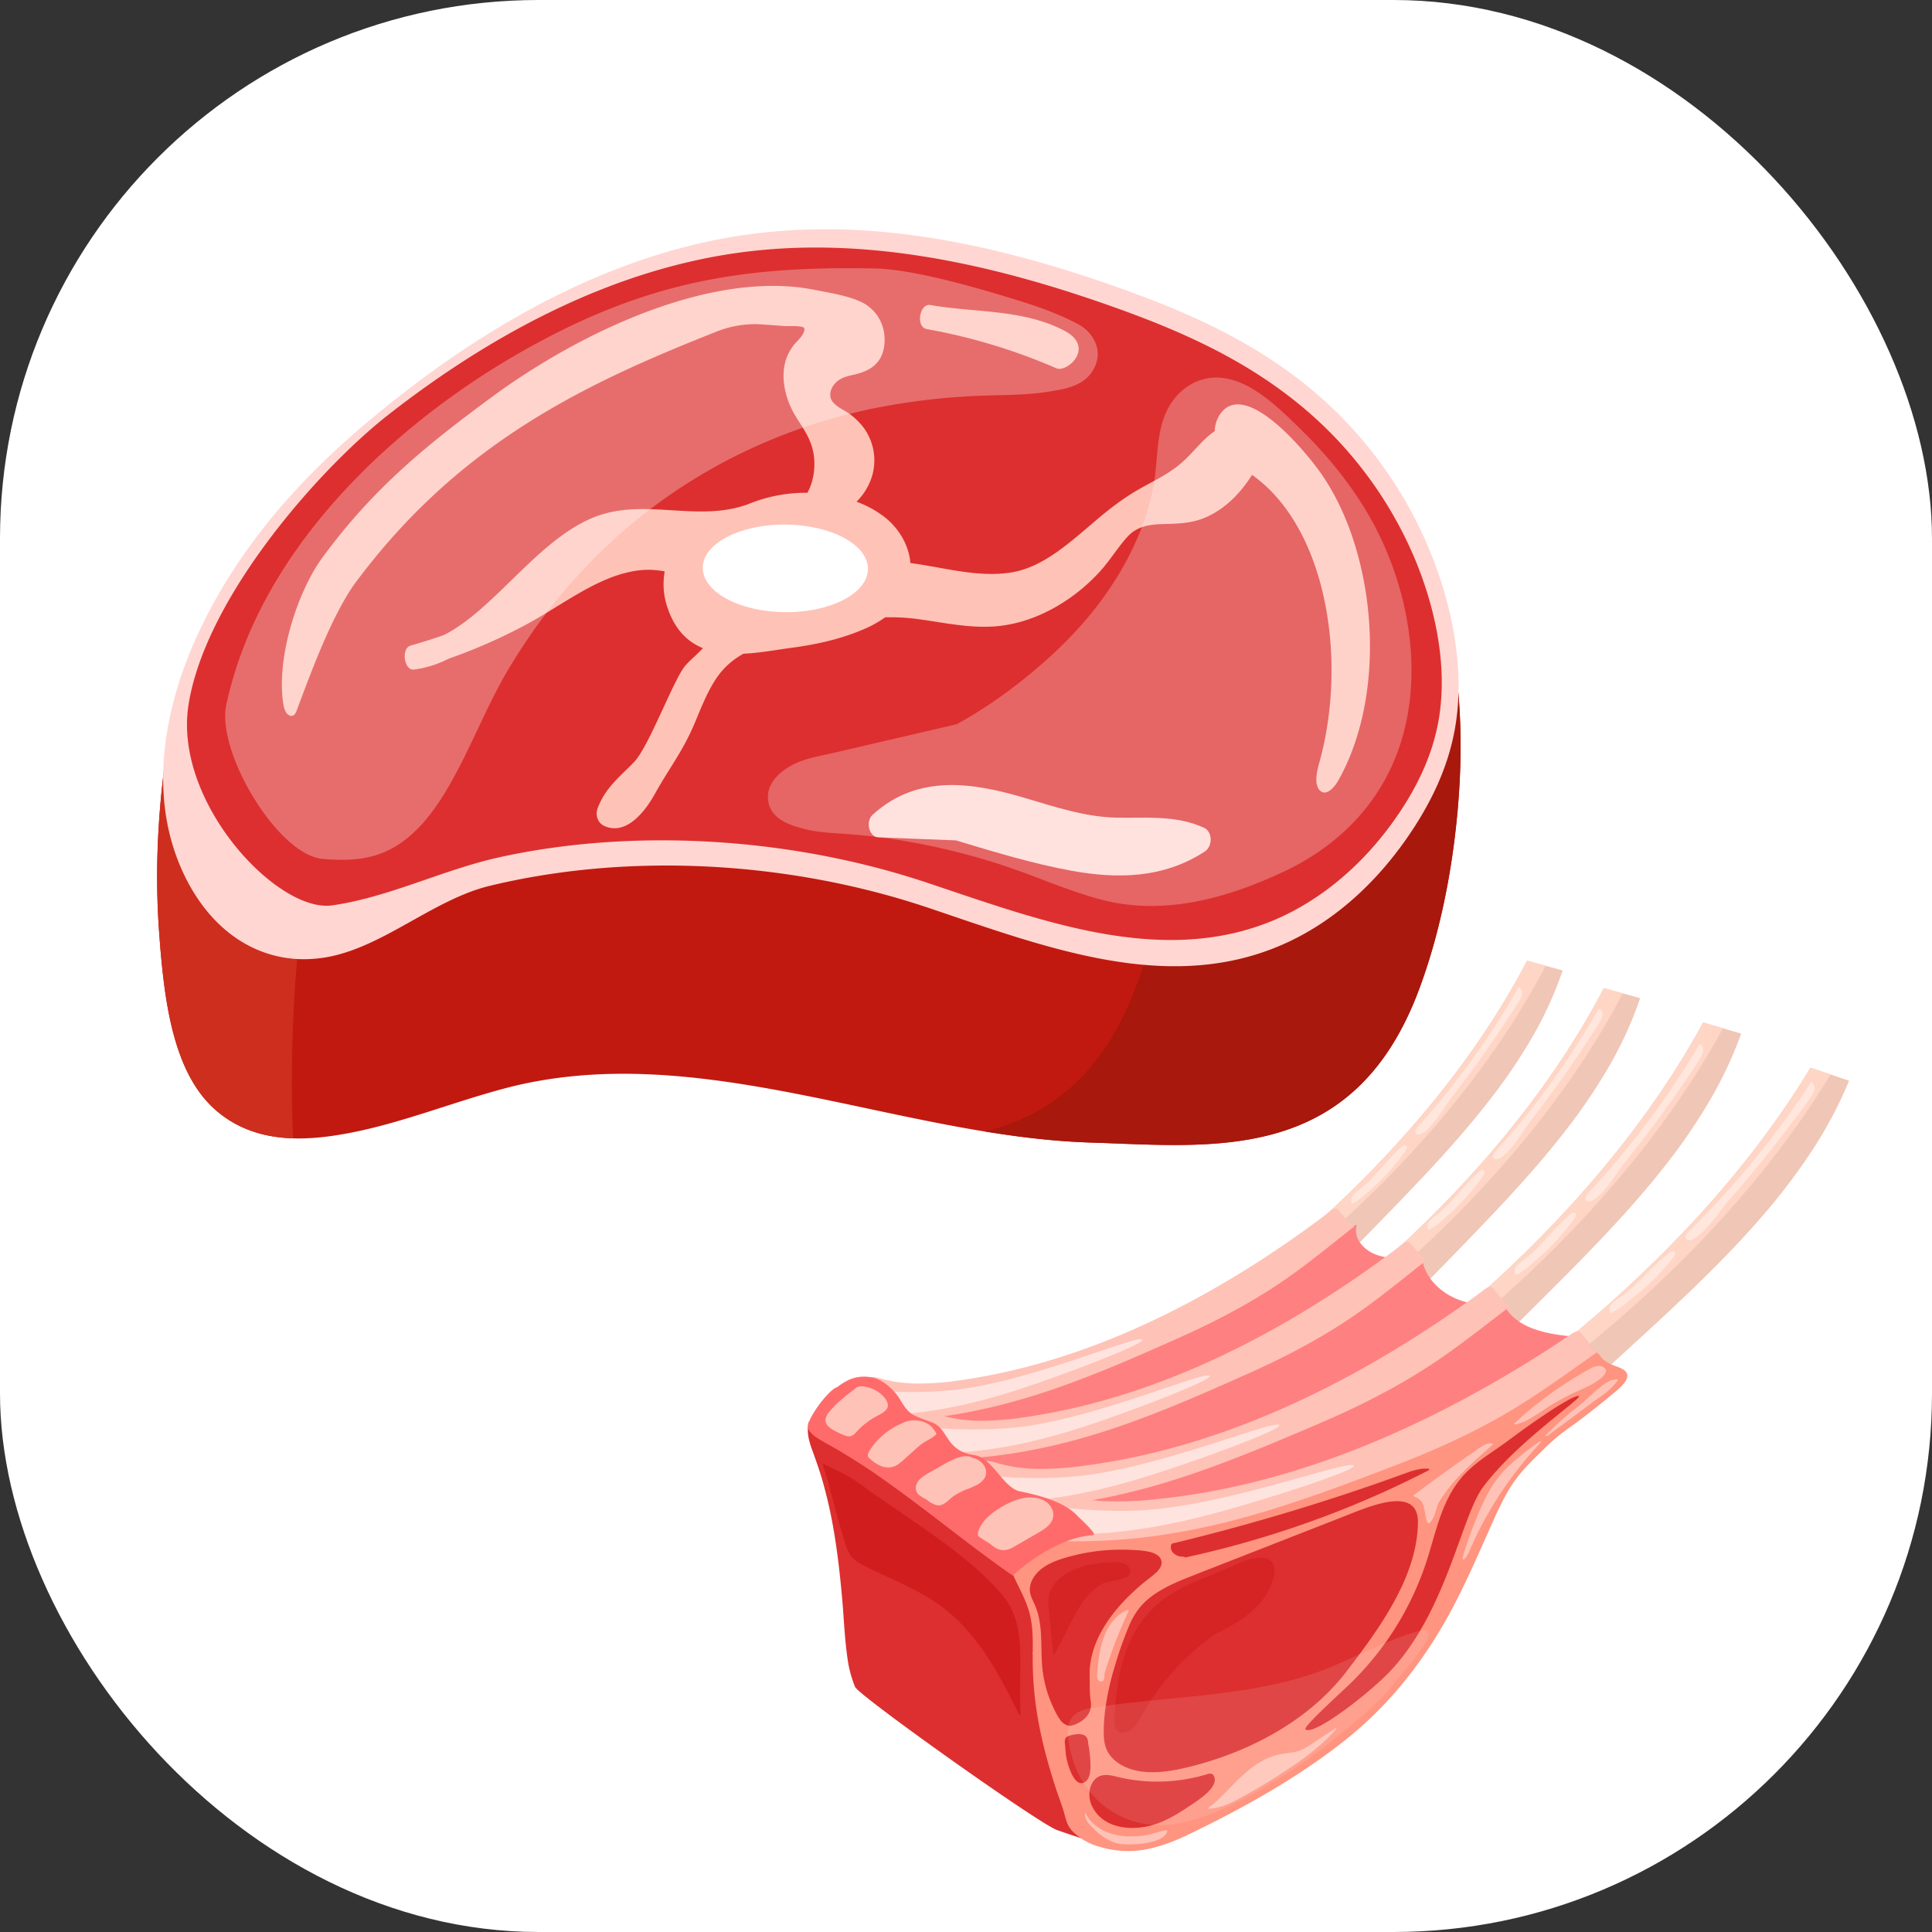<svg xmlns="http://www.w3.org/2000/svg" viewBox="0 0 1500 1500"><rect x="0" y="0" width="1500" height="1500" fill="#333333" stroke="none"/><defs><style>.cls-1,.cls-15,.cls-18,.cls-8,.cls-9{fill:#fff;}.cls-2{fill:#c11910;}.cls-3{fill:#ce2e1d;}.cls-4{fill:#a8180c;}.cls-5{fill:#ffd6d2;}.cls-6{fill:#dd2f2f;}.cls-7{fill:#ffc2b6;}.cls-8{opacity:0.3;}.cls-9{opacity:0.26;}.cls-10{fill:#f0c6b6;}.cls-11{fill:#ffd5c5;}.cls-12{opacity:0.44;}.cls-13{fill:#ff8080;}.cls-14{fill:#ffe9d4;}.cls-15{opacity:0.55;}.cls-16{fill:#d62424;}.cls-17{fill:#ff9480;}.cls-18{opacity:0.11;}.cls-19{fill:#ff6b6b;}.cls-20{fill:#d11d1d;}</style></defs><g id="ƒŒƒCƒ__6" data-name="ƒŒƒCƒ„[_6"><rect class="cls-1" width="1500" height="1500" rx="418.14"/><path class="cls-2" d="M1135.3,637.49c4.46-46.23,3.83-93.91-5.19-139s-27.22-86.25-53.67-115.6c-31-34.41-69.51-53-107.84-64.5-43.48-13.07-88.12-16.72-132.47-18.48-43.23-1.71-86.63-3.22-129.85-.29a434.14,434.14,0,0,0-124.9,27c-40.51,15.31-79.86,35.94-118.95,57.11Q335.59,452.32,208.9,521.53c-19.34,10.52-38.63,21.26-58.52,29.62a6.77,6.77,0,0,0-1.37.78c-2.28-7.09-9.71-3.13-11.36,6.61-9.66,57.09-14.34,111.59-10.05,170,3.74,51,10.3,108.17,44,137.45,30.91,26.84,70.94,24.12,105.51,17.31,40.25-7.93,79.36-23.89,119.26-34.4C546.07,809.44,700.69,886.43,851,891.11c93.88,2.91,203.26,17.43,254.27-117.7C1121.12,731.5,1130.79,684.33,1135.3,637.49Z" transform="translate(-4 -4)"/><path class="cls-3" d="M245.88,668.94c8.71-42-40.82-54.9-38.94-98.57q1-24.69,2.82-49.3l-.86.47c-19.34,10.51-38.64,21.26-58.52,29.62a6.33,6.33,0,0,0-1.37.78c-2.28-7.1-9.71-3.14-11.36,6.6-9.67,57.09-14.34,111.6-10.05,170,3.74,51,10.3,108.17,44,137.45,17.87,15.51,38.77,21.13,59.9,21.82C228.06,798.26,235.6,718.47,245.88,668.94Z" transform="translate(-4 -4)"/><path class="cls-4" d="M1135.3,637.49c4.46-46.23,3.83-93.91-5.19-139s-27.22-86.25-53.67-115.6c-31-34.41-69.51-53-107.84-64.5-43.48-13.07-88.12-16.72-132.47-18.48-43.23-1.71-86.63-3.22-129.85-.29q-11.4.76-22.73,2.12a399.9,399.9,0,0,1,65.67,13.45c38.33,11.51,76.81,30.08,107.83,64.5C883.5,409,901.7,450,910.73,495.24s9.64,92.82,5.19,139c-4.51,46.84-14.19,94-30,135.92-26.68,70.68-69.34,100.41-117.39,112.28,27.61,4.51,55.13,7.76,82.51,8.62,93.88,2.91,203.26,17.43,254.27-117.7C1121.12,731.5,1130.79,684.33,1135.3,637.49Z" transform="translate(-4 -4)"/><path class="cls-5" d="M1114.32,434a322.71,322.71,0,0,0-94.23-128.37c-44.63-36.62-94.65-58.41-144.8-76.41-96.53-34.66-196.8-56.47-295.9-41.54-99.27,15-194.49,66.59-280.59,137.14C242.87,370.67,189,426.58,155.07,503.71c-24,54.52-34.43,120.43-8.73,176.55,23.79,51.91,65.87,73.15,109.3,66.38,44.63-7,84.09-45,128.34-55.7,104.18-25.2,229.94-20.39,341.61,17.25,90.22,30.41,185.44,67.14,274,28.35,39.1-17.12,74.92-48.86,102.27-91.44,13.91-21.66,25.83-46.63,31-74.81,6.55-35.94,1.52-74.44-8.79-108.62Q1119.74,447.42,1114.32,434Z" transform="translate(-4 -4)"/><path class="cls-5" d="M234.19,748.55c-37.34-2.31-69.46-26.53-88.37-67.82-30.78-67.18-7.75-140,8.72-177.48,37.73-85.79,100.22-143.33,143.94-179.16,94.21-77.18,188.69-123.36,280.84-137.25C666,173.78,760.09,187,875.45,228.4c45.47,16.32,98.25,38.18,145,76.5a323.37,323.37,0,0,1,94.45,128.71c3.65,9,6.93,18.36,9.75,27.72,8.16,27.08,16.32,68,8.81,109.18-4.58,25.13-14.75,49.72-31.1,75.17C1075,688.26,1039.51,720,999.77,737.37c-83.47,36.56-172.31,6.35-258.23-22.87q-8.07-2.75-16.1-5.46c-109.55-36.93-234-43.22-341.36-17.24-20.69,5-40.67,16.2-60,27-21.92,12.27-44.58,25-68.37,28.68A99.89,99.89,0,0,1,234.19,748.55ZM674.82,184.69a449.25,449.25,0,0,0-95.36,3.89c-92,13.86-186.29,60-280.35,137-43.6,35.73-105.92,93.11-143.5,178.57-16.32,37.1-39.15,109.24-8.74,175.62,22.21,48.46,62.84,73.12,108.71,66,23.61-3.68,46.19-16.33,68-28.57,19.39-10.86,39.44-22.09,60.26-27.12,107.54-26,232.15-19.73,341.87,17.26q8,2.7,16.1,5.46c85.75,29.16,174.42,59.32,257.55,22.91,39.53-17.31,74.79-48.85,102-91.19,16.21-25.24,26.29-49.59,30.82-74.44,7.42-40.71-.67-81.24-8.76-108.07-2.8-9.31-6.06-18.57-9.68-27.55a321.87,321.87,0,0,0-94-128c-46.57-38.22-99.25-60-144.63-76.32C800.75,203.39,735.21,188.42,674.82,184.69Z" transform="translate(-4 -4)"/><path class="cls-6" d="M1101.92,436.56a310.8,310.8,0,0,0-92.59-121.34c-43.72-34.8-92.62-55.75-141.62-73.16-94.33-33.5-192.23-55-288.79-42.05C482.19,213,389.61,260.4,306,325.63,251.73,368,163.53,468,150.38,551.15c-12,75.67,69,161.68,111.34,155.79,43.48-6.05,86.25-27.64,129.34-37.21C492.53,647.2,615.2,653,724.3,689.5,812.45,719,905.51,754.39,991.65,719c38-15.64,72.81-45,99.25-84.65,13.45-20.15,24.93-43.44,29.79-69.8,6.2-33.63,1.08-69.77-9.15-101.93Q1107.28,449.17,1101.92,436.56Z" transform="translate(-4 -4)"/><path class="cls-7" d="M1066.7,483.2c-3.5-42.08-16.64-82.93-37.75-112.6-12.89-18.12-58.68-72.52-77.71-45a24.82,24.82,0,0,0-4.13,13.12c-8.55,5.69-15.64,15.22-23.52,22.58C913,371.27,900.77,376.79,889,383.43s-22.67,14.9-33.42,24c-20.88,17.66-41.49,37-66.35,41-23.2,3.73-46.4-2.23-69.4-5.95-3-.49-6-.93-9-1.33-1.28-15.15-10-27.72-19.69-35.41A79.94,79.94,0,0,0,669,393.52,47.24,47.24,0,0,0,681.26,373a43.11,43.11,0,0,0-6.09-36.07,53.23,53.23,0,0,0-11.32-11.4c-4.13-3.18-9.69-5-13.24-9.41-4.07-5-1.29-11.6,2.48-15.24,4.53-4.39,10.76-5.16,16-6.51,9.93-2.55,20.83-8.22,21.66-24.52s-8.73-27.39-19-31.82c-11.23-4.87-23.68-6.63-35.3-9-79.3-15.82-181.77,32.49-251,83.53-49.08,36.2-91.18,69.75-131.24,124.51-18.61,25.44-35.07,74.82-30.63,110.9.42,3.39,1.06,6.92,2.72,9.39s4.62,3.43,6.49,1.24a11.83,11.83,0,0,0,1.75-3.5C246.23,524,260.47,485.19,278.09,459c80.83-110.25,179.17-156.87,282.5-197.63a79.89,79.89,0,0,1,35.4-5.47h.18l17.45,1.28c1.56.11,14.18-.63,14.8,1.74C629.47,263,622.7,269,621,271.06A36.94,36.94,0,0,0,613,288c-2.07,11.75,1,24.15,5.77,33.81,5.22,10.53,13.19,18.78,16.2,31.21,2.77,11.42,1.11,24.15-4.1,33.58a117.64,117.64,0,0,0-46.93,9.23,6.67,6.67,0,0,0-.82.22c-39.93,13.78-81.71-7-121.39,11-32,14.48-57.52,46.6-85.71,70.9-8.66,7.47-17.68,14.14-27.15,19q-12.92,4.57-26,8.25c-7.65,2.14-5.15,19.54,2.49,18.64a80.84,80.84,0,0,0,26.88-8.4,420.28,420.28,0,0,0,61.29-27.08c26.33-14.22,52.13-34.9,80.41-40.54a64.54,64.54,0,0,1,26.12-.16,56.14,56.14,0,0,0,1.53,26.08c5.66,18.55,15.93,28.52,28.18,33.51-4.91,5.32-10.7,9.82-14.29,14.34-9,11.39-27.66,61.85-39,73.86-10.36,11-22,19.23-28.39,35.81-2.33,6,.54,11.82,4.61,13.79,15.88,7.68,30.43-7.95,39.71-24.6,12.59-22.57,21.71-32.66,31.94-57.36,5-12.07,9.95-24.33,17.08-34.26a59.38,59.38,0,0,1,19.86-17.29c12.75-.59,25.42-3,35.93-4.4,18.75-2.48,37.55-6.32,55.63-13.87a87.53,87.53,0,0,0,18.39-10,163,163,0,0,1,25.58,1.41c21.48,2.92,43.1,7.92,64.74,5.12,18.34-2.38,36.09-9.73,52.56-21.15a143.17,143.17,0,0,0,23.81-20.89c7.58-8.27,13.81-18.62,21.31-26.89,8.23-9.05,18.66-9.72,28.72-10s19.95-.53,29.72-4.22c15-5.67,28.28-17.78,38.39-33.95,58,40.92,74.55,143.89,52.07,224-2,7.06-3.81,16.56.59,21,4.67,4.72,10.92-1.72,14.48-8C1063.24,574,1070.41,527.91,1066.7,483.2Z" transform="translate(-4 -4)"/><path class="cls-5" d="M938.78,646.65c-22.15-10.12-45.47-7.3-68.39-7.84-24.19-.57-47.61-8.46-71.16-15.43-38.91-11.52-82.49-19-117.65,13.12-6,5.51-2.53,17.33,4.07,17.59l60.45,2.38c29.85,9,59.8,18.11,90,23.61,34.75,6.32,71,6.2,103.34-15C945.68,661,945.53,649.73,938.78,646.65Z" transform="translate(-4 -4)"/><path class="cls-7" d="M723.55,259.5a452.47,452.47,0,0,1,100.61,30.42c8.42,3.64,30.67-16.36,6.14-29.2-32.21-16.86-69.71-13.85-103.84-19.9C717.79,239.28,714.79,258,723.55,259.5Z" transform="translate(-4 -4)"/><path class="cls-1" d="M677.88,445.74c.07-18.79-28.6-34.23-64-34.48s-64.2,14.77-64.27,33.56,28.59,34.22,64,34.48S677.81,464.53,677.88,445.74Z" transform="translate(-4 -4)"/><path class="cls-8" d="M841.19,255.76c-14.27-7.55-29.32-13.1-44.23-17.72-30.82-9.55-82.33-24.94-113.86-25.59C576.86,210.28,500.81,223.59,403,280.5c-81,47.12-195.26,140.84-223.3,270.67-7.9,36.57,39.95,116.61,74.77,119.65,14,1.23,28.35,1.32,42.06-3.08,51.76-16.58,71.18-91.47,101-142.08,69.62-118.29,177.09-183.1,286.78-205A525.3,525.3,0,0,1,772.9,311c15.42-.42,30.89-.48,46.2-3.07,11.59-2,27.18-4,34.4-18.08C861.17,274.91,851.48,261.21,841.19,255.76Z" transform="translate(-4 -4)"/><path class="cls-9" d="M1064.39,400.13c-14.45-23.86-31.55-44.19-49.93-62.24-18.53-18.19-39-38.37-62.43-40.6-19.55-1.86-39.9,11.32-46.38,37.55-3.76,15.22-3.3,31.83-6.28,47.37a193.42,193.42,0,0,1-13.39,42C863,475.83,823.57,513.34,785.26,541.62a348.54,348.54,0,0,1-38.38,24.63l-56.68,13.2L651,588.57c-11.17,2.6-23,4.23-33.48,10.24-8,4.6-19.85,14.08-16.83,28.45,2.82,13.45,18.11,17.75,26.77,20.09,12.22,3.3,24.79,3.43,37.18,4.42q19.86,1.58,39.62,4.84a521.49,521.49,0,0,1,78.33,19.22c25.33,8.32,50.16,19.66,75.74,26.49,48.38,12.92,97.86-.41,143.65-22.18,41-19.5,81-55.73,93.76-115.32C1108.06,507.4,1091.62,445.08,1064.39,400.13Z" transform="translate(-4 -4)"/><path class="cls-6" d="M871.13,1423.59c-2.59-7.79-5.53-15.48-8.24-23.24q-8.05-23.08-15.6-46.32-15.18-46.77-28.28-94.12c-6.66-24.06-13.38-49.07-28.78-69.87a88.82,88.82,0,0,0-29.73-25.66c-7.18-3.84-14.77-7.07-21.89-11a195.12,195.12,0,0,1-17.88-11.33c-11.64-8.17-22.68-17-35-24.44a121,121,0,0,0-18.54-9.25c-6.1-2.37-12.6-4.42-19.43-4.53-5.28-.09-10.58,1.11-14.44,4.45-.12-.62-1.22-.83-1.41-.1-1.89,7.58.24,15,2.81,22,2.7,7.43,5.35,14.86,7.56,22.43a364,364,0,0,1,10,45.52c2.47,15.6,4.16,31.32,5.57,47.07,1.38,15.48,1.9,31.14,4.17,46.51a90.15,90.15,0,0,0,5.86,22c2.89,6.85,142.6,106.14,156.83,111.15q10.6,3.72,21.34,7.18c5.71,1.84,11.8,4.29,18.16,3.45a9.48,9.48,0,0,0,6.41-3.26C872.66,1429.66,872.07,1426.42,871.13,1423.59Z" transform="translate(-4 -4)"/><path class="cls-10" d="M1190.2,750l26.49,7.33a.52.52,0,0,1,.36.7,289.3,289.3,0,0,1-22.76,50.1A422,422,0,0,1,1163,854.87c-11.6,15.2-24.08,29.89-37,44.24s-26.4,28.46-39.94,42.45c-15.23,15.73-30.44,31.49-46.17,46.84l-3.76,3.64,1.25.59c.71.32,0,1.25-.74.93l-.55-.26-1.65.38-.69.66a.58.58,0,1,1-.8-.83l1.17-1.13c-4.21-2-8.34-4.07-12.37-6.31-2.45-1.37-4.86-2.77-7.23-4.23a60.16,60.16,0,0,1-6.31-4.14,7.33,7.33,0,0,1-3.09-5.19c-.11-1.88,115.58-90.32,184.24-222.18A.7.7,0,0,1,1190.2,750Z" transform="translate(-4 -4)"/><path class="cls-11" d="M1190.2,750l13.85,3.83c-68.68,131.6-184.09,219.83-184,221.71a7.33,7.33,0,0,0,3.09,5.19,60,60,0,0,0,6.3,4.14c2.38,1.46,4.79,2.86,7.24,4.22l1.62.89-2.16,2.08,1.25.59c.71.32,0,1.25-.74.93l-.55-.26-1.65.38-.69.66a.58.58,0,1,1-.8-.83l1.17-1.13c-4.21-2-8.34-4.07-12.37-6.31-2.45-1.37-4.86-2.77-7.23-4.23a60.16,60.16,0,0,1-6.31-4.14,7.33,7.33,0,0,1-3.09-5.19c-.11-1.88,115.58-90.32,184.24-222.18A.7.7,0,0,1,1190.2,750Z" transform="translate(-4 -4)"/><g class="cls-12"><path class="cls-1" d="M1182.85,770.89c-.61,1.07-1.22,2.14-1.84,3.21q-7.62,13.21-16,26.13t-17.41,25.49q-9,12.54-18.72,24.69t-20.11,24c-.83.94-1.67,1.89-2.52,2.83a30.21,30.21,0,0,0-2.42,2.79c-.92,1.35-1.79,3.77.35,4.5,7.67,2.61,22.52-22.92,25.93-27.3q8.4-10.8,16.46-21.79t15.69-22.1q7.7-11.17,15-22.55,1.83-2.82,3.63-5.67c1.14-1.8,2.37-3.58,3.36-5.44,1.5-2.85,2.71-6.91-.51-9A.69.69,0,0,0,1182.85,770.89Zm-74.37,110.94,0,0,0,.07S1108.53,882,1108.48,881.83Zm.57.14h0Z" transform="translate(-4 -4)"/><path class="cls-1" d="M1096.36,894.48a3.41,3.41,0,0,1-.86,2.49c-.57.84-1.15,1.68-1.74,2.51a159.05,159.05,0,0,1-15.83,18.94q-3.48,3.55-7.19,6.93l0,0A122.51,122.51,0,0,1,1058.15,936a34.74,34.74,0,0,1-3.76,2.27.66.66,0,0,1-.84-.24,5.3,5.3,0,0,1,.33-5.11,15.45,15.45,0,0,1,4.25-4.32,90.05,90.05,0,0,0,9.24-8c5.72-5.71,10.72-11.91,16.2-17.79a110.3,110.3,0,0,1,8.62-8.39c.7-.59,1.49-1.45,2.54-1.37A1.85,1.85,0,0,1,1096.36,894.48Z" transform="translate(-4 -4)"/></g><path class="cls-10" d="M1249.74,771.31l27.09,7.5a.54.54,0,0,1,.38.72,296.34,296.34,0,0,1-23.29,51.26,430.21,430.21,0,0,1-32,47.83c-11.86,15.56-24.62,30.58-37.86,45.26s-27,29.12-40.86,43.43c-15.58,16.09-31.14,32.22-47.23,47.93l-3.86,3.72c.43.2.86.41,1.29.6.72.33,0,1.28-.76,1l-.56-.26-1.7.39-.69.67a.59.59,0,1,1-.83-.85l1.2-1.15q-6.46-3-12.65-6.46-3.77-2.1-7.4-4.33a63,63,0,0,1-6.46-4.23,7.51,7.51,0,0,1-3.16-5.31c-.11-1.92,118.25-92.41,188.49-227.31A.72.72,0,0,1,1249.74,771.31Z" transform="translate(-4 -4)"/><path class="cls-11" d="M1249.74,771.31l14.17,3.92c-70.28,134.64-188.35,224.91-188.24,226.82a7.52,7.52,0,0,0,3.16,5.31,61.45,61.45,0,0,0,6.46,4.24c2.43,1.49,4.89,2.93,7.4,4.33l1.65.9-2.21,2.13c.43.2.86.41,1.29.6.72.33,0,1.28-.76,1l-.56-.26-1.7.39-.69.67a.59.59,0,1,1-.83-.85l1.2-1.15q-6.46-3-12.65-6.46-3.77-2.1-7.4-4.33a63,63,0,0,1-6.46-4.23,7.51,7.51,0,0,1-3.16-5.31c-.11-1.92,118.25-92.41,188.49-227.31A.72.72,0,0,1,1249.74,771.31Z" transform="translate(-4 -4)"/><g class="cls-12"><path class="cls-1" d="M1245,787.57l-1.88,3.28q-7.79,13.53-16.32,26.73T1209,843.66q-9.23,12.83-19.15,25.26t-20.57,24.51l-2.58,2.9a30.12,30.12,0,0,0-2.48,2.85c-.94,1.39-1.83,3.86.36,4.61,7.85,2.66,23-23.46,26.53-27.93q8.6-11.05,16.84-22.29T1224,831q7.88-11.44,15.37-23.07,1.86-2.89,3.71-5.81c1.17-1.83,2.43-3.66,3.43-5.56,1.54-2.92,2.78-7.07-.51-9.25A.71.71,0,0,0,1245,787.57Zm-76.08,113.49s0,0,0,0a.28.28,0,0,0,0,.08S1169,901.2,1168.94,901.06Zm.58.14h0Z" transform="translate(-4 -4)"/><path class="cls-1" d="M1156.53,914a3.53,3.53,0,0,1-.87,2.56c-.59.86-1.18,1.71-1.79,2.56a162.87,162.87,0,0,1-16.19,19.38q-3.56,3.64-7.36,7.09l0,0c-4.12,3.75-8.16,7.64-12.84,10.86a34.09,34.09,0,0,1-3.86,2.33.67.67,0,0,1-.85-.25,5.43,5.43,0,0,1,.34-5.23,15.72,15.72,0,0,1,4.35-4.41,94.26,94.26,0,0,0,9.45-8.21c5.85-5.84,11-12.19,16.57-18.2a111.81,111.81,0,0,1,8.82-8.58c.71-.61,1.52-1.48,2.59-1.41A1.88,1.88,0,0,1,1156.53,914Z" transform="translate(-4 -4)"/></g><path class="cls-10" d="M1326.86,798l28.4,8.33a.57.57,0,0,1,.37.77,313.12,313.12,0,0,1-25.56,53.71,456.93,456.93,0,0,1-34.66,50c-12.81,16.23-26.56,31.87-40.8,47.16s-29,30.3-43.93,45.17c-16.74,16.74-33.45,33.51-50.73,49.83l-4.13,3.87,1.34.65c.75.36-.06,1.35-.82,1l-.58-.29-1.8.38c-.25.24-.49.47-.75.7a.62.62,0,1,1-.85-.9l1.29-1.2q-6.75-3.3-13.2-7-3.92-2.27-7.71-4.67a64.43,64.43,0,0,1-6.71-4.58,7.86,7.86,0,0,1-3.23-5.65c-.08-2,126.44-95.63,203.17-236.86A.77.77,0,0,1,1326.86,798Z" transform="translate(-4 -4)"/><path class="cls-11" d="M1326.86,798l14.85,4.36c-76.75,140.94-203,234.32-202.89,236.35a7.85,7.85,0,0,0,3.22,5.65,65.43,65.43,0,0,0,6.71,4.57q3.8,2.41,7.71,4.68l1.73,1-2.37,2.22,1.34.65c.75.36-.06,1.35-.82,1l-.58-.29-1.8.38c-.25.24-.49.47-.75.7a.62.62,0,1,1-.85-.9l1.29-1.2q-6.75-3.3-13.2-7-3.92-2.27-7.71-4.67a64.43,64.43,0,0,1-6.71-4.58,7.86,7.86,0,0,1-3.23-5.65c-.08-2,126.44-95.63,203.17-236.86A.77.77,0,0,1,1326.86,798Z" transform="translate(-4 -4)"/><g class="cls-12"><path class="cls-1" d="M1323.24,815.12c-.67,1.15-1.35,2.29-2,3.43q-8.49,14.16-17.74,28t-19.29,27.24q-10,13.38-20.7,26.34t-22.17,25.54c-.92,1-1.84,2-2.77,3a32.39,32.39,0,0,0-2.67,3c-1,1.45-2,4,.29,4.87,8.21,2.93,24.75-24.39,28.51-29.06q9.28-11.5,18.19-23.25t17.37-23.6q8.52-11.94,16.66-24.1c1.35-2,2.69-4,4-6.06s2.63-3.83,3.72-5.82c1.68-3.05,3.07-7.42-.35-9.76A.75.75,0,0,0,1323.24,815.12ZM1240.8,933.67l0,0,0,.09S1240.84,933.81,1240.8,933.67Zm.61.16h0Z" transform="translate(-4 -4)"/><path class="cls-1" d="M1227.47,947.13a3.76,3.76,0,0,1-1,2.68c-.63.9-1.28,1.79-1.93,2.68a173,173,0,0,1-17.46,20.19c-2.54,2.52-5.18,5-7.89,7.36l0,0c-4.42,3.9-8.76,7.93-13.75,11.26a36.46,36.46,0,0,1-4.11,2.4.72.72,0,0,1-.9-.28,5.73,5.73,0,0,1,.47-5.51,16.48,16.48,0,0,1,4.67-4.59,100.21,100.21,0,0,0,10.13-8.51c6.27-6.07,11.8-12.69,17.82-18.94A117.88,117.88,0,0,1,1223,947c.76-.63,1.63-1.54,2.76-1.44A2,2,0,0,1,1227.47,947.13Z" transform="translate(-4 -4)"/></g><path class="cls-13" d="M1235.56,1042.42c-24.2-1.51-55.21-4.53-64.82-27.4a.74.74,0,0,0-.81-.31c-27.63,8.17-59.19-9.47-62-34.63a.68.68,0,0,0-.68-.48c-11.67,1.21-24.45,2.6-35.31-1.67-9.31-3.66-17.09-12.37-14.72-22,.21-.82-1.18-1.19-1.39-.36l-.06.27-1.16.14a.8.8,0,0,0-1.24-.37,948.53,948.53,0,0,1-99.14,61.84,734.52,734.52,0,0,1-107.7,47.68,574.09,574.09,0,0,1-113.62,27.15q-15,1.93-30,3c-6.84.47-18-.64-21.86,6-3.69,6.28.92,14.77,3.56,20.49a105.76,105.76,0,0,0,13,21c21.35,27.24,53.12,45.65,83.75,63.9,16.7,10,33.37,20.08,48.28,32.07,15.31,12.29,27.22,27.2,41.42,40.4s31.63,23.38,49.1,33.14c15.94,8.91,34.4,18.31,54.51,14.88,17.93-3.06,32.06-15.23,44.18-26.72,15.32-14.53,30.1-29.49,44.56-44.68,28.77-30.25,56.09-61.54,82.82-93.18q20.12-23.8,39.92-47.81c12.83-15.48,26.08-30.84,37-47.44a163.19,163.19,0,0,0,13.19-24C1236.4,1042.83,1236,1042.44,1235.56,1042.42Z" transform="translate(-4 -4)"/><path class="cls-7" d="M1042.6,943c4.14,4.58,7.85,9.31,12.68,13.32-14.89,11.82-29.64,23.81-45,35.09-27.41,20-57.58,36.32-89.14,50.46s-63.54,28.24-96.52,39.76c-31.58,11-64.15,19.29-97.56,23.22-25.29,3-51.08,3.88-76.3,1.68,1-8.36,6-15.77,12.45-22a84.87,84.87,0,0,1,10.5-8.89c3.84-2.69,7.53-3.1,12-1.9a121.78,121.78,0,0,0,16.54,3.51,127.29,127.29,0,0,0,15.89.94,228.76,228.76,0,0,0,33.22-2.82,478.72,478.72,0,0,0,65.58-14.53c43.13-12.71,84.23-31,122.88-52.54,19.56-10.9,38.52-22.67,56.92-35.09q13.78-9.32,27.16-19.1c4.1-3,8.12-6.05,12.11-9.16C1037.46,943.79,1041,941.2,1042.6,943Z" transform="translate(-4 -4)"/><path class="cls-14" d="M891.27,1227.94A121.29,121.29,0,0,1,878.35,1242a177.81,177.81,0,0,1-14.82,12.58c-9,6.85-20,14.84-29.7,20.87-8.8,5.5-16.65,11.27-27.62,12.61-.43,0-.67-.39-.35-.66a128.05,128.05,0,0,0,14-14.5,141,141,0,0,1,13.49-14.2,52.22,52.22,0,0,1,16.44-10.11,65.93,65.93,0,0,1,10.32-2.45,34,34,0,0,0,5.55-1.44,27,27,0,0,0,4.75-2.38c3.09-1.92,5.92-4.18,8.81-6.33l9.21-6.85,2.26-1.69c.4-.29.68.17.68.41Z" transform="translate(-4 -4)"/><path class="cls-15" d="M677,1083c-.3.42,41.89,4.45,77.88-1.19,58.28-9.12,133.27-42.06,136-37.68,1.93,3.11-56.23,25.6-94.22,38.1-29.59,9.74-60.43,17.18-91.71,19.64-8.26.65-33,.81-39.56-2.44S671.72,1088.4,677,1083Z" transform="translate(-4 -4)"/><path class="cls-7" d="M1098.45,968.82c4.23,4.68,8,9.52,13,13.62-15.23,12.1-30.31,24.36-46.09,35.9-28,20.52-58.9,37.17-91.19,51.63s-65,28.89-98.75,40.68c-32.31,11.29-65.64,19.73-99.81,23.75-25.88,3-52.26,4-78.07,1.72,1-8.56,6.19-16.13,12.74-22.54a85.71,85.71,0,0,1,10.75-9.1c3.93-2.76,7.7-3.17,12.29-2a125.89,125.89,0,0,0,16.92,3.6,131.42,131.42,0,0,0,16.26,1,233.63,233.63,0,0,0,34-2.89,491.18,491.18,0,0,0,67.09-14.86c44.13-13,86.18-31.71,125.72-53.75,20-11.16,39.41-23.2,58.23-35.91q14.12-9.52,27.79-19.54c4.2-3.06,8.31-6.19,12.39-9.37C1093.18,969.59,1096.75,966.94,1098.45,968.82Z" transform="translate(-4 -4)"/><path class="cls-14" d="M943.62,1260.3a123.54,123.54,0,0,1-13.22,14.39,182.45,182.45,0,0,1-15.16,12.87c-9.18,7-20.51,15.18-30.39,21.35-9,5.63-17,11.53-28.26,12.9-.44,0-.68-.39-.35-.68a131.35,131.35,0,0,0,14.28-14.83,144.09,144.09,0,0,1,13.8-14.52,53.38,53.38,0,0,1,16.82-10.35,67.88,67.88,0,0,1,10.56-2.51,34.59,34.59,0,0,0,5.68-1.47,27.62,27.62,0,0,0,4.86-2.44c3.16-2,6.06-4.27,9-6.47l9.42-7,2.32-1.73c.4-.3.69.17.69.42Z" transform="translate(-4 -4)"/><path class="cls-15" d="M724.41,1112c-.31.44,42.86,4.55,79.68-1.21,59.62-9.33,136.35-43,139.15-38.55,2,3.18-57.53,26.19-96.4,39-30.27,10-61.82,17.58-93.83,20.09-8.44.66-33.73.84-40.46-2.49S719,1117.54,724.41,1112Z" transform="translate(-4 -4)"/><path class="cls-7" d="M1162.83,1003.79c4.37,5,8.27,10.17,13.39,14.57-16.3,12.53-32.44,25.23-49.29,37.16-30,21.2-62.81,38.28-97.11,53S960.74,1138,925,1149.92c-34.27,11.41-69.54,19.78-105.63,23.48-27.33,2.81-55.14,3.37-82.28.59,1.25-9,6.84-16.92,13.87-23.58a91.43,91.43,0,0,1,11.51-9.43c4.19-2.85,8.18-3.23,13-1.86a133.61,133.61,0,0,0,17.75,4.06,139.38,139.38,0,0,0,17.12,1.27,246.49,246.49,0,0,0,35.86-2.52,517.61,517.61,0,0,0,71-14.62c46.75-13,91.43-32.09,133.54-54.73,21.3-11.46,42-23.86,62.07-37q15.06-9.83,29.67-20.18c4.48-3.16,8.88-6.4,13.24-9.69C1157.27,1004.52,1161.08,1001.78,1162.83,1003.79Z" transform="translate(-4 -4)"/><path class="cls-14" d="M993.83,1308.89a133.67,133.67,0,0,1-14.22,15,194.06,194.06,0,0,1-16.23,13.34c-9.81,7.24-21.92,15.69-32.45,22-9.6,5.79-18.18,11.89-30,13.16-.47,0-.72-.43-.36-.72,5.7-4.67,10.54-10,15.35-15.42a153.12,153.12,0,0,1,14.83-15.11,56.63,56.63,0,0,1,17.93-10.65,71.58,71.58,0,0,1,11.17-2.48,36.35,36.35,0,0,0,6-1.47,29,29,0,0,0,5.17-2.49c3.38-2,6.48-4.42,9.63-6.69l10.07-7.25,2.47-1.78c.43-.31.73.19.72.45Z" transform="translate(-4 -4)"/><path class="cls-14" d="M832.94,1226.44a354.92,354.92,0,0,0-13.45,38.76c-.79,2.8-1.54,5.61-2.27,8.43l-.06,1.94a7.17,7.17,0,0,1-.52,3.36c-1.13,1.9-3.73.94-4.6-.76a7.38,7.38,0,0,1-.54-3.6c0-1.38.13-2.75.21-4.12.14-2.66.31-5.31.56-8,.93-9.8,3.11-19.73,8.81-27.65a28.25,28.25,0,0,1,10.92-9.32A.72.72,0,0,1,832.94,1226.44Z" transform="translate(-4 -4)"/><path class="cls-15" d="M765.88,1149c-.34.46,45.06,5.48,84,0,63-8.91,144.52-43.26,147.38-38.48,2,3.39-61.14,26.73-102.34,39.61-32.1,10-65.49,17.57-99.26,19.71-8.91.57-35.56.35-42.58-3.27S760.06,1154.73,765.88,1149Z" transform="translate(-4 -4)"/><path class="cls-16" d="M845.87,1229.88a75.45,75.45,0,0,1,14-14.42,117.12,117.12,0,0,1,20.24-12.2c7.56-3.74,15.27-7.24,22.93-10.82l12-5.61a58.25,58.25,0,0,1,8.51-3.34c4.9-1.41,11.15-2.2,15.06,1.16,2.57,2.21,3,5.5,2.85,8.6a34.52,34.52,0,0,1-1.85,9,49.68,49.68,0,0,1-9.57,16.15,78.83,78.83,0,0,1-15.77,13.71,145.91,145.91,0,0,1-15,8.71q-7.68,6-14.67,12.6a186.36,186.36,0,0,0-14,14.82,179.66,179.66,0,0,0-12.09,15.91,168.71,168.71,0,0,0-10.12,17.05c-1.43,2.77-2.68,5.63-4.3,8.34a18.15,18.15,0,0,1-6.13,6.57c-2.72,1.59-6.49,2.45-9,.38-2.1-1.71-2.53-4.56-2.61-7-.11-3.5.06-7,.16-10.54.11-3.68.28-7.36.54-11a152.6,152.6,0,0,1,3-21.92,102.81,102.81,0,0,1,6.15-19.22A86.86,86.86,0,0,1,845.87,1229.88Z" transform="translate(-4 -4)"/><path class="cls-10" d="M1410.26,833.14l28.77,9.73a.59.59,0,0,1,.35.81,329,329,0,0,1-29,54.4,479.13,479.13,0,0,1-38.19,50.18c-14,16.23-28.94,31.82-44.36,47s-31.41,30.1-47.48,44.86c-18.07,16.6-36.11,33.24-54.7,49.38l-4.45,3.83,1.34.73c.76.4-.13,1.38-.89,1l-.59-.32-1.86.32-.8.69a.64.64,0,1,1-.83-1l1.38-1.18q-6.77-3.69-13.21-7.77-3.92-2.49-7.69-5.14a64.83,64.83,0,0,1-6.66-5,8,8,0,0,1-3-6c0-2.09,134.89-93.61,221-236.27A.78.78,0,0,1,1410.26,833.14Z" transform="translate(-4 -4)"/><path class="cls-11" d="M1410.26,833.14l15,5.09c-86.14,142.36-220.68,233.67-220.7,235.76a8,8,0,0,0,3,6,64.68,64.68,0,0,0,6.67,5q3.78,2.64,7.68,5.14l1.73,1.07-2.55,2.2,1.34.73c.76.4-.13,1.38-.89,1l-.59-.32-1.86.32-.8.69a.64.64,0,1,1-.83-1l1.38-1.18q-6.77-3.69-13.21-7.77-3.92-2.49-7.69-5.14a64.83,64.83,0,0,1-6.66-5,8,8,0,0,1-3-6c0-2.09,134.89-93.61,221-236.27A.78.78,0,0,1,1410.26,833.14Z" transform="translate(-4 -4)"/><path class="cls-17" d="M1231.33,1039.07c4.75,6,8.89,12.19,14.94,17.3a2.27,2.27,0,0,1,.21.25c2,3.72,6.26,5.73,10.35,7.41,2.88,1.19,6.33,2.16,8.65,4.14,5.73,4.89-2.34,12.1-6.48,15.62-8.66,7.38-17.69,14.52-26.78,21.48-5,3.87-10.35,7.48-15.41,11.33a153.57,153.57,0,0,0-14.1,12.4c-8.1,7.92-16.51,15.88-22.89,25-6.5,9.24-11.31,19.27-15.82,29.31-9.58,21.33-18.76,42.79-29.45,63.75-19.75,38.7-46.37,75.24-82.13,104.68-43.1,35.49-96.9,62.77-127.11,77.23-10.7,5.12-22.14,9.37-34,11.31a75.51,75.51,0,0,1-33.11-2.31,47.7,47.7,0,0,1-14.66-6.56c-3.59-2.54-7.61-5.66-9.7-9.36s-2.87-8-4.1-12c-1.66-5.43-3.72-10.76-5.5-16.15-7.24-21.95-13.19-44.33-16.2-67.21a261.35,261.35,0,0,1-2.24-34.82c0-12.23.61-24.7-2.78-36.53-2.89-10.08-8.31-19.31-12.62-28.89-3.93-8.75-7.16-18.2-5.63-27.9s7.82-17.84,15.62-24.63c3.81-3.32,37.55-6.91,43.81-5.77a139.93,139.93,0,0,0,17.53,2,252.83,252.83,0,0,0,37-1.17,533.16,533.16,0,0,0,73.73-12.25c48.73-11.57,95.63-29.45,140.08-51.13,22.49-11,44.39-22.93,65.71-35.66q16-9.54,31.54-19.63c4.77-3.09,9.45-6.25,14.11-9.48C1225.57,1039.6,1229.63,1036.93,1231.33,1039.07Z" transform="translate(-4 -4)"/><path class="cls-6" d="M1229.87,1088c2.3,1.79-49.14,36.31-74.57,70.77-16.63,22.53-28.07,95.12-70.82,141.54-16.13,17.52-60.54,51.85-66.92,46.35-2.13-1.83,27.94-28.84,35.83-36.57a233.06,233.06,0,0,0,58.41-94.6c7.06-21.92,11.23-45.34,26.62-63.91,9.75-11.77,24-19.78,36.68-29.2C1201.05,1103,1227.24,1085.92,1229.87,1088Z" transform="translate(-4 -4)"/><path class="cls-6" d="M869.26,1298.6a285.34,285.34,0,0,1,11.46-32.55,57.53,57.53,0,0,1,8.6-14.46,56.08,56.08,0,0,1,11.45-10.1c8.93-6.07,19.24-10.26,29.43-14.26q19.24-7.56,38.51-15.07,38.84-15.21,77.67-30.4c18.11-7,58.87-25.8,58.5,4.34-.34,28.21-13.57,55.3-29.57,79.79-8.12,12.43-17.11,24.4-26.25,36.27-28.49,37-73.66,61.8-122,73.71-12.12,3-25.23,5.24-37.58,3.41-10.09-1.5-19.85-6.17-24.84-14.19-2.95-4.74-3.66-10.26-3.69-15.69a136.78,136.78,0,0,1,1-16.9A204.81,204.81,0,0,1,869.26,1298.6Z" transform="translate(-4 -4)"/><path class="cls-6" d="M865.11,1382.25a54,54,0,0,1,6.72,1.36c2.24.55,4.5,1,6.77,1.46a130.86,130.86,0,0,0,27.8,2.11,135.56,135.56,0,0,0,27.84-3.77c2.32-.57,4.62-1.21,6.9-1.9a6.63,6.63,0,0,1,3.23-.4,2.85,2.85,0,0,1,1.85,1.32c5,8.43-11,18.59-17.33,22.86-12.1,8.13-24.51,16-39.82,17.6-8.28.87-16.91,0-24.12-3.55a27.57,27.57,0,0,1-13.71-14.44,20.77,20.77,0,0,1-1.39-9.39,17,17,0,0,1,3.76-9.47,10.81,10.81,0,0,1,4.9-3.31A15.67,15.67,0,0,1,865.11,1382.25Z" transform="translate(-4 -4)"/><path class="cls-6" d="M885.9,1207.53a70.8,70.8,0,0,1,9.9,1.18,17.38,17.38,0,0,1,7.32,3.12,6.94,6.94,0,0,1,2.67,6.33c-.36,2.57-2.15,4.86-4.1,6.75a89.47,89.47,0,0,1-7,5.69,175.78,175.78,0,0,0-14.2,12.55c-8.8,8.69-16.54,18.32-22.09,28.86-5.41,10.25-8.62,21.39-8.4,32.55.14,6.88-.17,13.78.86,20.61,2.09,13.76-14.21,19.22-16.89,18.74a11.31,11.31,0,0,1-7-4.84,54.74,54.74,0,0,1-4.74-8.48,90.32,90.32,0,0,1-4-9.55,94.11,94.11,0,0,1-4.74-20.16c-.83-6.93-.84-13.93-1-20.91s-.53-14-2.09-20.88a50.84,50.84,0,0,0-3.28-9.75c-1.42-3.11-3.06-6.22-3.46-9.63-.66-5.59,2.18-11.23,6.45-15.45,4.79-4.75,11.37-7.73,18-9.89a152.39,152.39,0,0,1,46-7.21Q880,1207.12,885.9,1207.53Z" transform="translate(-4 -4)"/><path class="cls-6" d="M845.45,1351.07a5.4,5.4,0,0,1,3,3.52,15.08,15.08,0,0,1,.44,3.31,90.59,90.59,0,0,1,1.38,9.42c.2,2.15.33,4.31.37,6.47a35.66,35.66,0,0,1-.21,5.56c-.45,3.33-1.56,7.33-5.21,8.78-8.22,3.28-13.34-17.85-13.71-22.22-.19-2.22-.37-4.45-.56-6.67-.14-1.7-.59-3.68.2-5.35s2.78-2.24,4.58-2.69a25.24,25.24,0,0,1,5.1-.83A10.17,10.17,0,0,1,845.45,1351.07Z" transform="translate(-4 -4)"/><path class="cls-6" d="M1113.12,1144.33c.75.06.69.9.13,1.18q-17.34,8.94-35.19,17t-36.17,15.21q-18.3,7.15-37,13.38t-37.54,11.46q-18.93,5.26-38.14,9.57l-4.85,1.07a.55.55,0,0,1-.73-.6c-3.14.16-6.14-.48-8.47-2.71a6.05,6.05,0,0,1-1.94-6.16,2,2,0,0,1,.79-1.28,14.2,14.2,0,0,1,2.7-.66l6-1.47q23.58-5.82,47-12.32t46.55-13.64q23.08-7.12,45.91-14.88,11.47-3.88,22.87-8c3.78-1.34,7.55-2.73,11.34-4.07a55.08,55.08,0,0,1,11.23-3A27,27,0,0,1,1113.12,1144.33Z" transform="translate(-4 -4)"/><path class="cls-7" d="M1230.75,1038.44c4.23,5.34,8,10.83,13,15.57-17.39,12.28-34.63,24.74-52.57,36.37-31.87,20.68-66.53,37-102.55,50.84-36.18,13.91-72.53,27.63-109.92,38.49-35.82,10.4-72.52,17.63-109.81,20-28.23,1.8-56.85,1.27-84.61-2.68,1.74-9.26,7.9-17.19,15.47-23.79,3.81-3.31,37.55-6.9,43.81-5.77a140.14,140.14,0,0,0,17.53,2,254.22,254.22,0,0,0,37-1.16,534.67,534.67,0,0,0,73.73-12.25c48.73-11.58,95.63-29.46,140.08-51.14,22.5-11,44.39-22.93,65.71-35.66q16-9.54,31.54-19.63c4.77-3.09,9.46-6.25,14.11-9.47C1225,1039,1229.05,1036.3,1230.75,1038.44Z" transform="translate(-4 -4)"/><path class="cls-7" d="M1041.37,1346.5a139,139,0,0,1-15.39,14.88,200.91,200.91,0,0,1-17.37,13.11c-10.46,7.09-23.33,15.32-34.48,21.46-10.17,5.6-19.31,11.54-31.55,12.38-.49,0-.72-.47-.34-.76,6.1-4.59,11.36-10,16.57-15.3a160.61,160.61,0,0,1,16-15,59,59,0,0,1,19-10.27,74.57,74.57,0,0,1,11.61-2.11,37,37,0,0,0,6.26-1.27,30,30,0,0,0,5.44-2.37c3.57-2,6.88-4.3,10.24-6.52l10.72-7.07,2.64-1.74c.46-.31.73.22.72.5A.27.27,0,0,0,1041.37,1346.5Z" transform="translate(-4 -4)"/><path class="cls-7" d="M847,1412c4.51,9.63,15.82,15.8,27.64,17.35a65.4,65.4,0,0,0,18.26-.4c5.78-.88,11.79-3.56,17.43-4-.79,11.23-31.25,12.22-39,10.19-8-2.1-14.32-7.33-19.77-12.83-3-3.06-6.08-6.92-4.89-11C846.77,1411.57,846.87,1411.8,847,1412Z" transform="translate(-4 -4)"/><path class="cls-7" d="M1162.53,1124.71a.6.6,0,0,1,.29,1.1c-7.88,6.89-15.74,13.81-23,21.22a130.37,130.37,0,0,0-18.85,23.54c-1.42,2.36-2.62,11.45-6.6,15.48-4.29,4.33-2.92-13.51-7.67-17.39a18.06,18.06,0,0,0-4.9-2.84.58.58,0,0,1-.12-1q11.61-8.76,23.44-17.28T1149,1130.7c2.17-1.49,4.31-3.1,6.63-4.42C1157.69,1125.11,1160.11,1124.19,1162.53,1124.71Z" transform="translate(-4 -4)"/><path class="cls-7" d="M1167.41,1150.89a80,80,0,0,1,8.71-9.34,212.89,212.89,0,0,1,20.4-16.39l2.64-1.93c.62-.46,1.47.3.95.86q-8.82,9.42-16.74,19.46t-14.8,20.53q-6.93,10.55-12.85,21.56T1145,1207.93c-3.22,7.56-6.82,9.72-4.68,2.71q3.82-12.57,8.77-24.89a200.24,200.24,0,0,1,11.06-24A81.06,81.06,0,0,1,1167.41,1150.89Z" transform="translate(-4 -4)"/><path class="cls-7" d="M880.2,1255a370.65,370.65,0,0,0-15.82,39.46c-1,2.85-1.87,5.73-2.76,8.61,0,.66-.11,1.33-.17,2a7.58,7.58,0,0,1-.7,3.44c-1.26,1.92-3.89.82-4.69-1a7.52,7.52,0,0,1-.37-3.74c.12-1.41.28-2.83.42-4.24.29-2.74.6-5.47,1-8.19,1.46-10.08,4.21-20.23,10.48-28.17a29.51,29.51,0,0,1,11.7-9.19A.74.74,0,0,1,880.2,1255Z" transform="translate(-4 -4)"/><g class="cls-12"><path class="cls-1" d="M1409.78,844.74c-.75,1.16-1.51,2.31-2.27,3.46q-9.45,14.26-19.68,28.13t-21.23,27.34Q1355.65,917.08,1344,930t-24.1,25.47l-3,3a33.67,33.67,0,0,0-2.9,3c-1.13,1.45-2.28,4.09,0,5,8.3,3.36,26.7-24.17,30.8-28.84q10.14-11.5,19.9-23.26t19.06-23.66q9.38-12,18.36-24.2,2.25-3,4.45-6.1c1.4-1.93,2.9-3.84,4.14-5.85,1.88-3.08,3.53-7.53.13-10.09A.77.77,0,0,0,1409.78,844.74Zm-90.83,119v0a.36.36,0,0,0,0,.09S1319,963.92,1319,963.77Zm.61.19h0Z" transform="translate(-4 -4)"/><path class="cls-1" d="M1304.55,977.12a3.89,3.89,0,0,1-1.14,2.73c-.7.91-1.41,1.8-2.12,2.69a180.84,180.84,0,0,1-19,20.13c-2.75,2.51-5.58,4.93-8.49,7.29l0,0c-4.74,3.85-9.41,7.84-14.71,11.08a39.15,39.15,0,0,1-4.35,2.3.7.7,0,0,1-.9-.32,5.92,5.92,0,0,1,.76-5.66,17.51,17.51,0,0,1,5-4.56,101.33,101.33,0,0,0,10.85-8.38c6.76-6,12.78-12.61,19.29-18.82a121.76,121.76,0,0,1,10.2-8.82c.81-.62,1.75-1.53,2.9-1.38A2,2,0,0,1,1304.55,977.12Z" transform="translate(-4 -4)"/></g><path class="cls-7" d="M1228,1096.94l0,0c4.08-3.18,7.81-6.69,11.62-10.12,1.89-1.7,3.8-3.38,5.78-5a53.41,53.41,0,0,1,6-4.38,15.76,15.76,0,0,1,7.79-2.51c.63,0,1,.5.62,1-6.27,8.65-13.37,12.37-18.73,16.37l-22.88,17-12.84,9.58c-.62.46-1.5-.31-1-.86a248.78,248.78,0,0,1,19-17.45Q1225.73,1098.74,1228,1096.94Z" transform="translate(-4 -4)"/><path class="cls-7" d="M1247.88,1064.94c8.73,3.87-4.2,11.86-8.56,14.15-6.42,3.37-10,4.7-14.07,6.66-5.17,2.5-10.26,5.16-15.16,8.06-4.73,2.8-9.16,6-13.75,8.92-4.85,3.15-10,6-15.87,7.28-.58.13-1-.6-.61-1a285.35,285.35,0,0,1,29.93-24.36q7.88-5.58,16.15-10.65,4.14-2.54,8.37-5c1.43-.82,2.87-1.64,4.33-2.42a19.84,19.84,0,0,1,4.57-1.86A7.52,7.52,0,0,1,1247.88,1064.94Z" transform="translate(-4 -4)"/><path class="cls-15" d="M815.23,1172.41c-.37.46,46,7.46,86.32,3.34,65.22-6.67,150.78-38.86,153.48-33.81,1.9,3.57-64.22,25.13-107.25,36.77-33.51,9.07-68.22,15.52-103,16.38-9.18.23-36.57-1.06-43.61-5.08S809,1178.08,815.23,1172.41Z" transform="translate(-4 -4)"/><path class="cls-16" d="M893.32,1259.05a78.33,78.33,0,0,1,15.13-14.31A121.51,121.51,0,0,1,929.88,1233c8-3.56,16.07-6.86,24.12-10.25l12.58-5.31a59.22,59.22,0,0,1,8.92-3.11c5.11-1.25,11.57-1.82,15.42,1.81,2.52,2.38,2.85,5.79,2.49,9a36.57,36.57,0,0,1-2.36,9.19,52,52,0,0,1-10.67,16.27,82.56,82.56,0,0,1-16.92,13.52,152,152,0,0,1-15.82,8.39c-5.47,3.9-10.73,8-15.73,12.41a197.63,197.63,0,0,0-15.18,14.73,189.56,189.56,0,0,0-13.24,15.94,176.84,176.84,0,0,0-11.28,17.18c-1.62,2.81-3.05,5.71-4.86,8.44a18.89,18.89,0,0,1-6.63,6.54c-2.88,1.53-6.8,2.26-9.3,0-2.07-1.85-2.37-4.81-2.32-7.33.06-3.61.41-7.26.7-10.87.3-3.79.66-7.58,1.12-11.36a158.31,158.31,0,0,1,4.23-22.5,107.76,107.76,0,0,1,7.31-19.59A90.91,90.91,0,0,1,893.32,1259.05Z" transform="translate(-4 -4)"/><path class="cls-16" d="M868.73,1216.82c4.65-.19,9.77.44,12,4.39a5.1,5.1,0,0,1,.16,5.1c-1,1.82-3.14,2.83-5.25,3.44-2.66.77-5.44,1.24-8.16,1.83L861,1233a43.72,43.72,0,0,0-13,10.49,76,76,0,0,0-8.55,12.81c-2.63,4.76-5,9.62-7.51,14.45L823,1288.09c-.29.56-1.28.47-1.34-.15q-1.59-15.95-3.19-31.89c-.49-4.9-1.15-10,.33-14.84a25.09,25.09,0,0,1,6.54-10.45c7-6.9,16.75-10.47,26.68-12.19A129.94,129.94,0,0,1,868.73,1216.82Z" transform="translate(-4 -4)"/><path class="cls-18" d="M1112.67,1271c3.49,7-25.26,38.21-26.82,40.38-9.43,13.09-24,24.47-36.87,35.24-28.33,23.76-59.45,45.27-94.13,61.07-17.5,8-36.7,14.6-55.91,13.14a70.38,70.38,0,0,1-47.06-23.64c-11.3-12.94-17.17-29.26-18.69-45.82-1.08-11.89,4.15-19,18.09-21.26,42.49-6.91,85.65-8,128-15.6,21.27-3.82,42.35-9.3,62-17.9C1059.81,1288.49,1109.47,1264.54,1112.67,1271Z" transform="translate(-4 -4)"/><path class="cls-19" d="M852.68,1193.57a49.64,49.64,0,0,0-4.76-5.42c-2.58-2.68-5.38-5.18-8-7.85-13.41-13.88-43-17.7-46.17-19-12.49-5.32-19.75-25.58-33.54-27.62-22.6-3.34-19.53-20.39-32.48-25.27-16.16-6.09-17.68-5.59-25.31-18.44-3.44-5.81-11.67-13.7-18.8-15.81a29.26,29.26,0,0,0-21,1.36,49.5,49.5,0,0,0-8.58,5.41,10.91,10.91,0,0,0-3.9,2.36,47.22,47.22,0,0,0-5.06,5,86.71,86.71,0,0,0-10,13.68,40.06,40.06,0,0,0-3.09,6.27,8.21,8.21,0,0,0-.7,4.52,8.73,8.73,0,0,0,2,3.24,23.12,23.12,0,0,0,4.24,3.82,111.17,111.17,0,0,0,10.81,6.33,495.79,495.79,0,0,1,46.46,30c15.53,11.09,30.59,22.67,45.67,34.22,14.54,11.14,29.08,22.29,44.11,32.92,1.75,1.24,3.52,2.47,5.29,3.69a.81.81,0,0,0,.89-.09,124.11,124.11,0,0,1,11.95-9.75,127.15,127.15,0,0,1,29.14-16.42,73.54,73.54,0,0,1,17.75-4.56c.75-.09,1.51-.16,2.27-.22a2.56,2.56,0,0,0,.92-.13.83.83,0,0,0,.49-.74A2.64,2.64,0,0,0,852.68,1193.57Z" transform="translate(-4 -4)"/><path class="cls-20" d="M796.45,1334.64c-.92-13.38-.22-26.84-.23-40.26,0-11.9-.53-24-4.52-35.34a53.62,53.62,0,0,0-9.72-17A217.52,217.52,0,0,0,757.41,1218c-9.13-7.75-18.78-15-28.61-22.06-10.26-7.35-20.73-14.46-31.17-21.61q-7.93-5.43-15.81-10.92c-4.82-3.37-9.47-7-14.41-10.23-6.93-4.56-14.72-8.07-22.25-11.8l-.86-.44a.78.78,0,0,0-.23-.21.84.84,0,0,0-.19-.07h0a1.45,1.45,0,0,0-.3-.05l-.21,0a.89.89,0,0,0-.34.16.67.67,0,0,0-.24.46.57.57,0,0,0,.08.34.76.76,0,0,0,.11.14l.12.09c5.17,16.31,9,33,13.76,49.38,1.24,4.31,2.52,8.62,3.95,12.88,1.25,3.7,2.85,7.36,5.87,10.18s7.14,4.82,11,6.76c4.17,2.07,8.4,4,12.65,6,16.57,7.67,33.36,15.23,47.33,26.31,12.7,10.08,23,22.26,31.73,35.22,8.86,13.16,16.17,27.12,23.12,41.19l2.55,5.2C795.33,1335.51,796.49,1335.28,796.45,1334.64Z" transform="translate(-4 -4)"/><path class="cls-7" d="M686.81,1102.36a18.72,18.72,0,0,0,4.72-3.26,5.72,5.72,0,0,0,1.77-5,11.71,11.71,0,0,0-2.84-5.25,23.75,23.75,0,0,0-9.75-6.83,26,26,0,0,0-6.08-1.54,9.91,9.91,0,0,0-4.66.29.52.52,0,0,0-.16.06,4.37,4.37,0,0,0-1.51,1,2.1,2.1,0,0,0-.24.27c-3.38,2.53-6.74,5.09-9.95,7.81a73,73,0,0,0-10.17,10.1,12.67,12.67,0,0,0-3,5.85,6.39,6.39,0,0,0,1.94,5.36,22.43,22.43,0,0,0,5.23,3.67,54.42,54.42,0,0,0,6.73,3.16c2.08.81,4.37,1.74,6.64.63,1.91-.93,3.15-2.69,4.53-4.12a59.47,59.47,0,0,1,10.84-8.86C682.8,1104.51,684.81,1103.44,686.81,1102.36Z" transform="translate(-4 -4)"/><path class="cls-7" d="M725.77,1121.35a21,21,0,0,0,4.36-3,5.74,5.74,0,0,0,.61-.71.88.88,0,0,0,0-1.16c-.51-.78-1-1.57-1.56-2.34a16.29,16.29,0,0,0-3.47-3.77,17.31,17.31,0,0,0-5.58-2.7,21.55,21.55,0,0,0-13.69.41,13.78,13.78,0,0,0-2.08,1,44.11,44.11,0,0,0-6.5,3.21,56.57,56.57,0,0,0-11.53,8.91,48,48,0,0,0-4.59,5.32c-.69.92-1.34,1.87-2,2.84a17.83,17.83,0,0,0-1.66,3,3.27,3.27,0,0,0,.25,3.14,12.91,12.91,0,0,0,2.59,2.34,28.45,28.45,0,0,0,6.46,4.13,15.9,15.9,0,0,0,7.48,1.33,13.54,13.54,0,0,0,6.75-2.62,75.6,75.6,0,0,0,6-5.13l6.63-5.89a62,62,0,0,1,5.85-4.94C721.94,1123.51,723.87,1122.45,725.77,1121.35Z" transform="translate(-4 -4)"/><path class="cls-7" d="M767.94,1152.29a8.87,8.87,0,0,0,1.6-6.55c-.7-4.52-4.8-8.44-9.71-9.67l-.53-.11c-3.56-2.37-8.58-1.29-12.5.12a67.12,67.12,0,0,0-10.69,5.26c-2.9,1.67-5.83,3.3-8.74,5a49.91,49.91,0,0,0-8.12,5.16,11.41,11.41,0,0,0-4.23,7,7.22,7.22,0,0,0,3.12,6.64c2.1,1.62,4.77,2.56,6.76,4.31a11.42,11.42,0,0,0,2.94,1.76,15.61,15.61,0,0,0,3.44,1.46c3.15.6,6-1.13,8.21-3,1.21-1.05,2.36-2.13,3.63-3.12a41,41,0,0,1,4-2.71,55.66,55.66,0,0,1,8.09-3.77,61.66,61.66,0,0,0,7.29-3.2A15.86,15.86,0,0,0,767.94,1152.29Z" transform="translate(-4 -4)"/><path class="cls-7" d="M821.3,1176.74a14.5,14.5,0,0,0-9-8.71c-9.94-3.77-21,.41-29.74,5.41-8.1,4.64-16.29,11-19,19.45a5.49,5.49,0,0,0-.18,3.37.53.53,0,0,0,.22.45,73,73,0,0,0,6.32,4.13c1.07.67,2.13,1.35,3.12,2.11s1.88,1.47,2.88,2.14a12.87,12.87,0,0,0,6.85,2.47,15.66,15.66,0,0,0,7.42-2.09c2.58-1.33,5-2.85,7.55-4.3l7.92-4.57c2.35-1.36,4.75-2.68,7-4.12a29.08,29.08,0,0,0,5.59-4.33,12.35,12.35,0,0,0,3.23-5.51A10.76,10.76,0,0,0,821.3,1176.74Z" transform="translate(-4 -4)"/></g></svg>